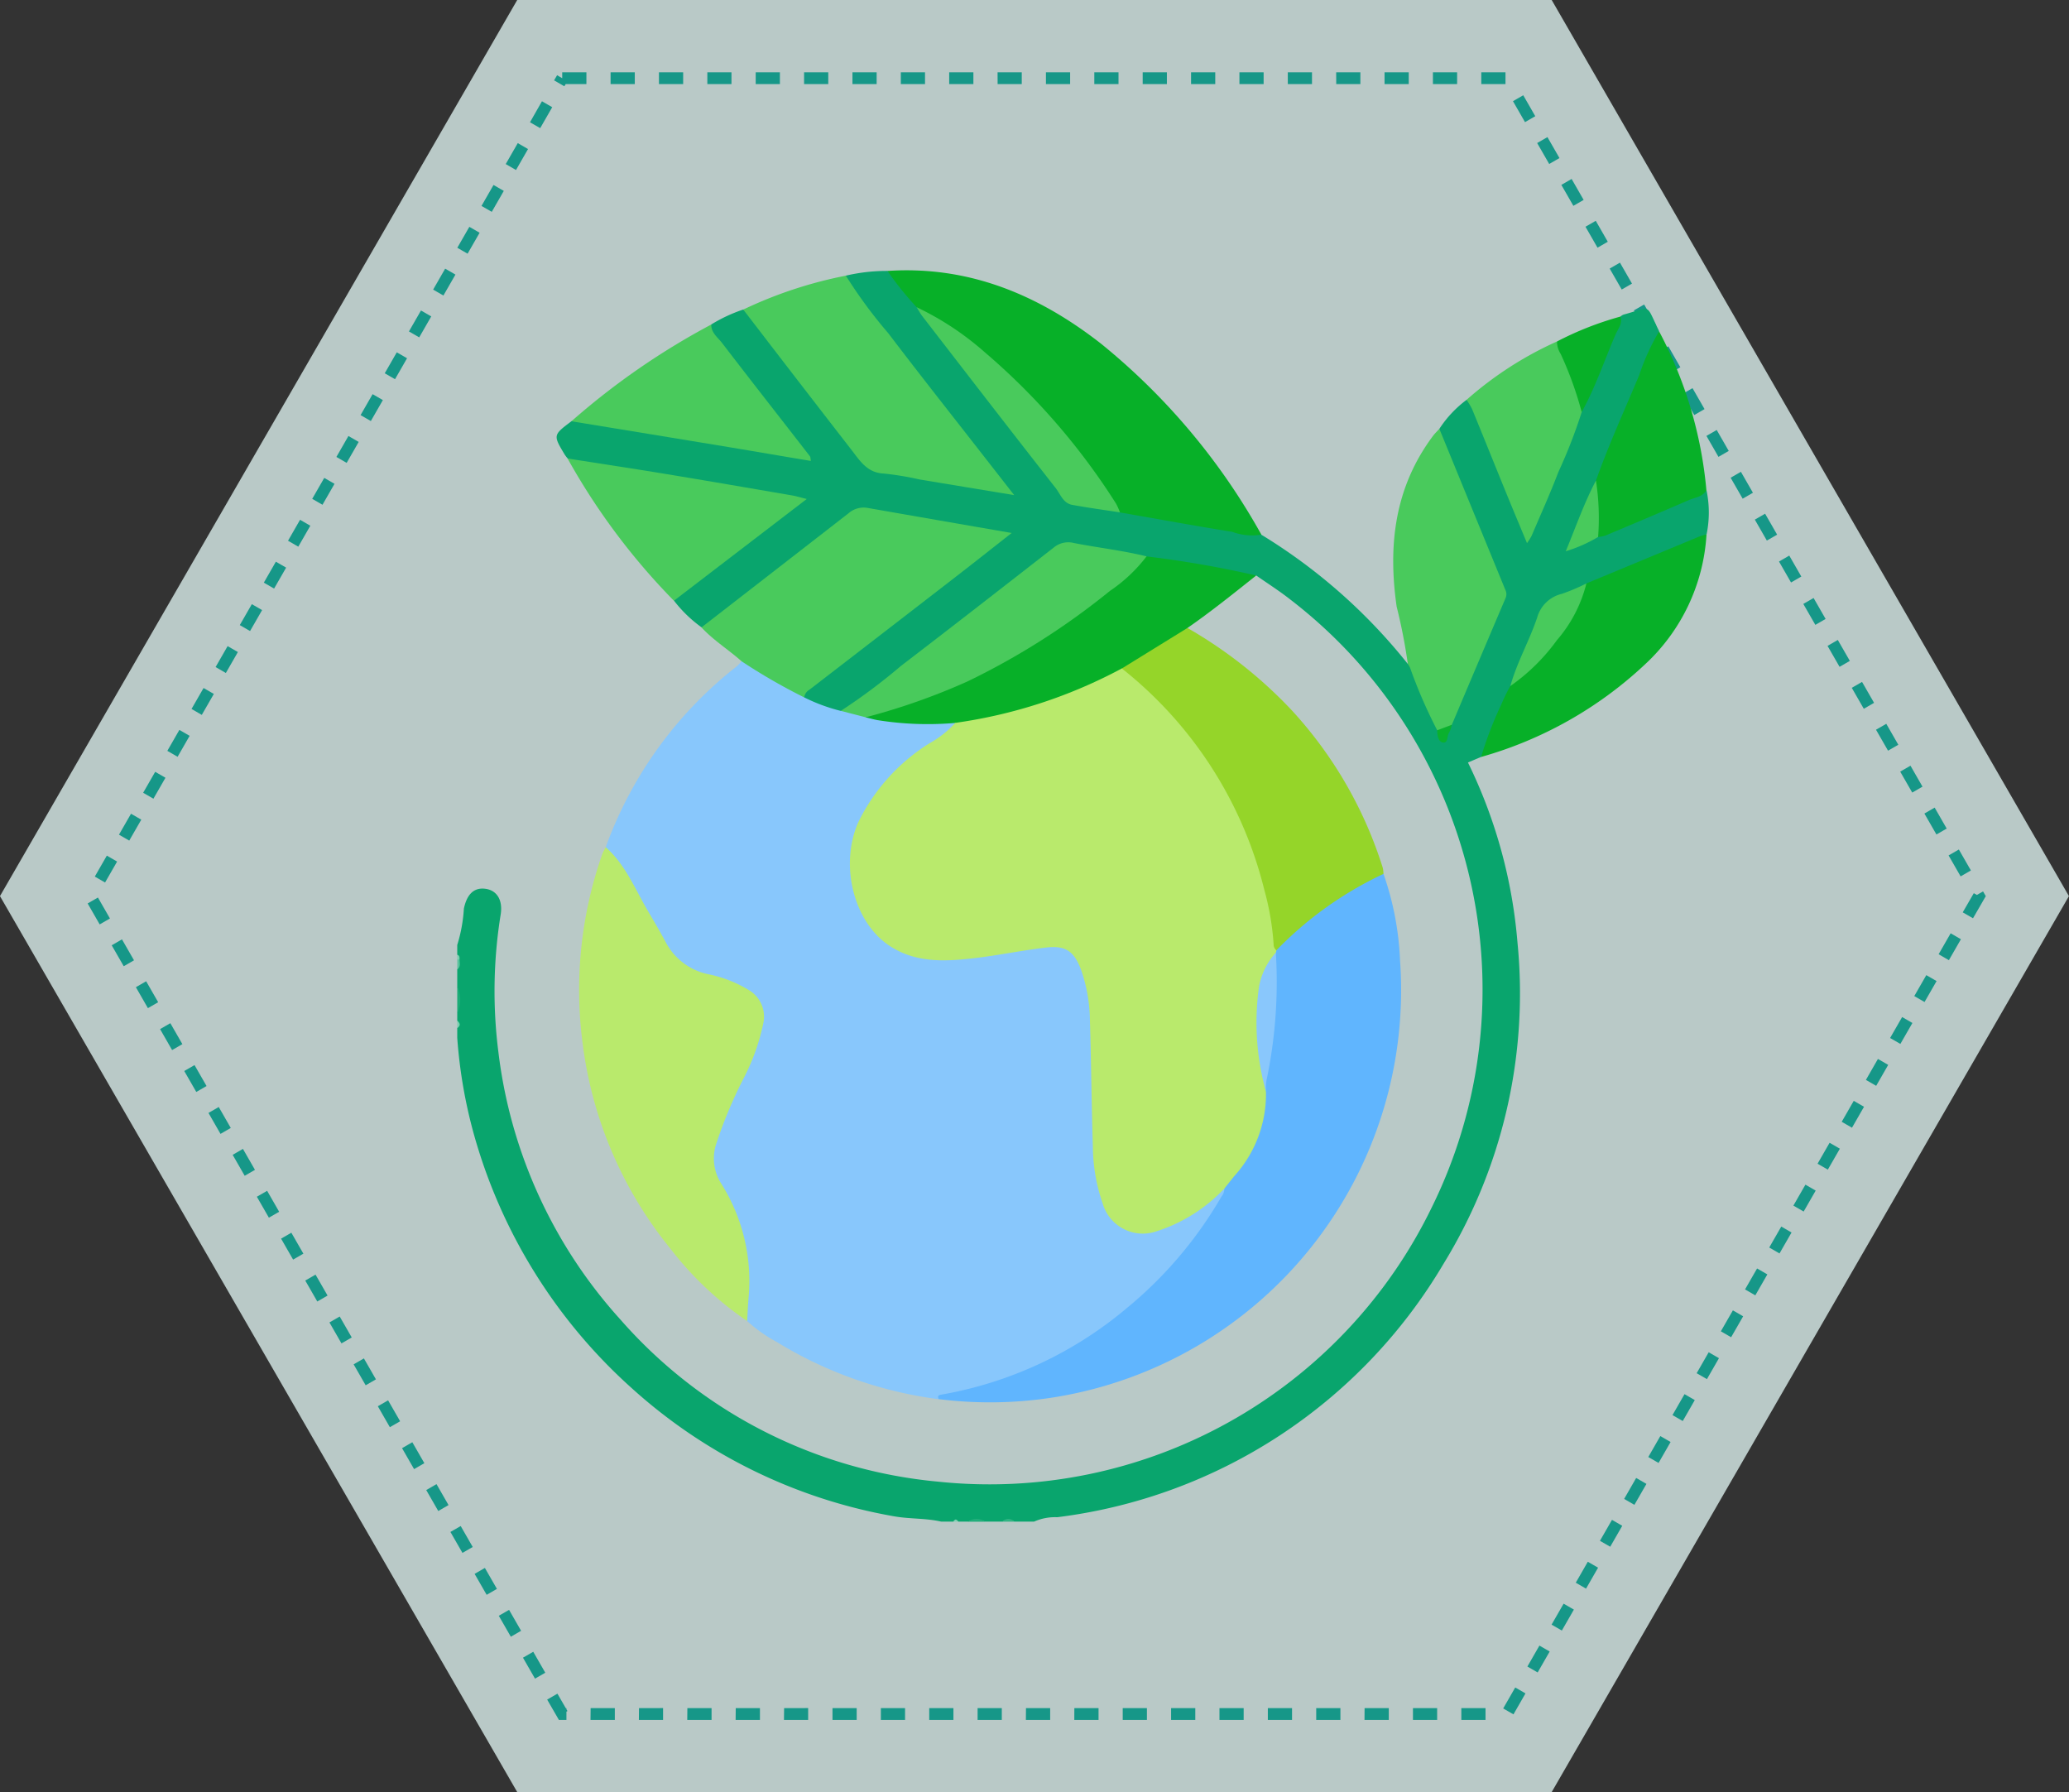 <svg xmlns="http://www.w3.org/2000/svg" width="137.602" height="119.166" viewBox="0 0 137.602 119.166">
  <rect x="0" y="0" width="137.602" height="119.166" fill="#333333" stroke="none"/>
  <g id="Grupo_894785" data-name="Grupo 894785" transform="translate(12678.093 12124.898)">
    <g id="Grupo_894781" data-name="Grupo 894781" transform="translate(-317.679 49.062)">
      <g id="Grupo_874817" data-name="Grupo 874817" transform="translate(-12393.688 -12500.793)">
        <path id="Trazado_251720" data-name="Trazado 251720" d="M152.529,339.23h-68.8l-34.4,59.588,34.4,59.578h68.8l34.4-59.578Z" transform="translate(-16.057 -12.396)" fill="#dbefec" opacity="0.8"/>
        <path id="Trazado_251721" data-name="Trazado 251721" d="M87.143,344.34h1.609v.788H87.37l-.084.145-.683-.394.2-.342.341.2Zm3.217,0h1.609v.788H90.36Zm3.217,0h1.609v.788H93.577Zm3.217,0H98.4v.788H96.795Zm3.217,0h1.609v.788h-1.609Zm3.217,0h1.609v.788h-1.609Zm3.217,0h1.609v.788h-1.609Zm3.217,0h1.609v.788h-1.609Zm3.217,0h1.609v.788h-1.609Zm3.217,0h1.609v.788H116.1Zm3.217,0h1.609v.788h-1.609Zm3.217,0h1.609v.788h-1.609Zm3.217,0h1.609v.788h-1.609Zm3.217,0h1.609v.788h-1.609Zm3.217,0h1.609v.788h-1.609Zm3.217,0h1.609v.788H135.4Zm3.217,0h1.609v.788H138.62Zm3.217,0h1.609v.788h-1.609Zm3.217,0h1.609v.788h-1.609Zm3.217,0h1.609v.788h-1.609Zm2.79,1.529.8,1.393-.683.394-.8-1.393Zm-65.262.4.683.394-.8,1.393L85,347.666Zm66.871,2.383.8,1.393-.683.394-.8-1.393Zm-68.48.4.683.394-.8,1.393-.683-.394Zm70.088,2.383.8,1.393-.683.394-.8-1.393Zm-71.7.4.683.394-.8,1.393-.683-.394Zm73.306,2.383.8,1.393-.683.394-.8-1.393Zm-74.914.4.683.394-.8,1.393-.683-.394Zm76.523,2.382.8,1.393-.683.394-.8-1.393Zm-78.131.4.683.394-.8,1.393-.683-.394Zm79.74,2.382.8,1.393-.683.394-.8-1.393Zm-81.349.4.683.394-.8,1.393-.683-.394Zm82.957,2.382.8,1.393-.683.394-.8-1.393Zm-84.566.4.683.394-.8,1.393-.683-.394Zm86.175,2.382.8,1.393-.683.394-.8-1.393Zm-87.783.4.683.394-.8,1.393-.683-.394Zm89.392,2.382.8,1.393-.683.394-.8-1.393Zm-91,.4.683.394-.8,1.393-.683-.394Zm92.609,2.381.8,1.393-.683.394-.8-1.393Zm-94.217.405.683.394-.8,1.393-.683-.394Zm95.826,2.381.8,1.393-.683.394-.8-1.393Zm-97.435.405.683.394-.8,1.393-.683-.394Zm99.043,2.381.8,1.393-.683.394-.8-1.393Zm-100.652.406.683.394-.8,1.393-.683-.394ZM170.367,379.3l.8,1.393-.683.394-.8-1.393ZM66.5,379.71l.683.394-.8,1.393-.683-.394Zm105.478,2.38.8,1.393-.683.394-.8-1.393ZM64.89,382.5l.683.394-.8,1.393-.683-.394Zm108.7,2.38.8,1.393-.683.394-.8-1.393Zm-110.3.406.683.394-.8,1.393-.683-.394Zm111.912,2.38.8,1.393-.683.394-.8-1.393Zm-113.521.406.683.394-.8,1.393-.683-.394Zm115.13,2.38.8,1.393-.683.394-.8-1.393Zm-116.738.407.683.394-.8,1.393-.683-.394Zm118.347,2.38.8,1.393-.683.394-.8-1.393Zm-119.955.407.683.394-.8,1.393-.683-.394Zm121.564,2.379.8,1.393-.683.394-.8-1.393Zm-123.172.407.683.394-.8,1.393-.683-.394Zm124.781,2.379.182.315-.85,1.472-.683-.394.736-1.275.205.118Zm-125.373.407.8,1.393-.683.394-.8-1.393Zm123.218,2.379.683.394-.8,1.393-.683-.394ZM57.864,402l.8,1.393-.683.394-.8-1.393Zm120,2.379.683.394-.8,1.393-.683-.394Zm-118.392.408.8,1.393-.683.394-.8-1.393Zm116.784,2.379.683.394-.8,1.393-.683-.394Zm-115.175.408.8,1.393-.683.394-.8-1.393Zm113.566,2.378.683.394-.8,1.393-.683-.394Zm-111.958.408.8,1.393-.683.394-.8-1.393Zm110.349,2.378.683.394-.8,1.393-.683-.394ZM64.3,413.148l.8,1.393-.683.394-.8-1.393Zm107.132,2.378.683.394-.8,1.393-.683-.394Zm-105.523.408.8,1.393-.683.394-.8-1.393Zm103.915,2.378.683.394-.8,1.393-.683-.394Zm-102.306.409.8,1.393-.683.394-.8-1.393Zm100.7,2.378.683.394-.8,1.393-.683-.394Zm-99.089.409.8,1.393-.683.394-.8-1.393Zm97.48,2.377.683.394-.8,1.393-.683-.394Zm-95.872.409.8,1.393-.683.394-.8-1.393Zm94.263,2.377.683.394-.8,1.393-.683-.394Zm-92.655.409.8,1.393-.683.394-.8-1.393Zm91.046,2.377.683.394-.8,1.393-.683-.394Zm-89.437.409.8,1.393-.683.394-.8-1.393Zm87.829,2.377.683.394-.8,1.393-.683-.394Zm-86.22.41.8,1.393-.683.394-.8-1.393Zm84.611,2.377.683.394-.8,1.393-.683-.394Zm-83,.41.8,1.393-.683.394-.8-1.393Zm81.394,2.376.683.394-.8,1.393-.683-.394Zm-79.786.41.8,1.393-.683.394-.8-1.393Zm78.177,2.376.683.394-.8,1.393-.683-.394Zm-76.568.41.8,1.393-.683.394-.8-1.393Zm74.96,2.376.683.394-.8,1.393-.683-.394Zm-73.351.411.8,1.393-.683.394-.8-1.393Zm71.742,2.376.683.394-.8,1.393-.683-.394Zm-70.134.411.8,1.393-.683.394-.8-1.393Zm68.525,2.376.683.394-.8,1.393-.683-.394Zm-66.917.411.8,1.393-.683.394-.8-1.393Zm65.308,2.375.683.394-.8,1.393-.683-.394Zm-63.7.411.554.96h.045v.078l.069.119-.069.04v.551h-.5l-.782-1.354Zm2.208.96h1.609v.788H89.024Zm3.217,0H93.85v.788H92.241Zm3.217,0h1.609v.788H95.459Zm3.217,0h1.609v.788H98.676Zm3.217,0H103.5v.788h-1.609Zm3.217,0h1.609v.788h-1.609Zm3.217,0h1.609v.788h-1.609Zm3.217,0h1.609v.788h-1.609Zm3.217,0h1.609v.788h-1.609Zm3.217,0h1.609v.788H117.98Zm3.217,0h1.609v.788H121.2Zm3.217,0h1.609v.788h-1.609Zm3.217,0h1.609v.788h-1.609Zm3.217,0h1.609v.788h-1.609Zm3.217,0h1.609v.788h-1.609Zm3.217,0h1.609v.788h-1.609Zm3.217,0h1.609v.788H140.5Zm3.217,0h1.609v.788h-1.609Zm3.217,0h1.609v.788h-1.609Z" transform="translate(-16.478 -12.702)" fill="#169788"/>
      </g>
      <g id="Grupo_894629" data-name="Grupo 894629" transform="translate(-13112.304 -12109.139)">
        <path id="Trazado_624890" data-name="Trazado 624890" d="M847.616-36.154a7.548,7.548,0,0,1,1.811-1.929c.535.054.545.539.689.882,1.025,2.44,1.984,4.907,3.008,7.348a3.959,3.959,0,0,0,.391.789c1.184-2.79,2.345-5.473,3.409-8.2.984-2.089,1.765-4.266,2.738-6.36a.776.776,0,0,1,.2-.125c1.909-.511,1.425-.826,2.375,1.112a37.279,37.279,0,0,1-1.811,4.564c-.72,1.8-1.475,3.578-2.233,5.358-.638,1.4-1.175,2.833-1.825,4.333a15.532,15.532,0,0,0,1.832-.759c2.24-.864,4.432-1.841,6.649-2.76a1.312,1.312,0,0,1,.534-.17,7.173,7.173,0,0,1,.006,2.933,9.6,9.6,0,0,1-2.534,1.208c-1.765.794-3.57,1.5-5.352,2.254a8.9,8.9,0,0,1-.893.379,3.5,3.5,0,0,0-2.68,2.7c-.39,1.2-.991,2.334-1.411,3.533-.78,1.541-1.249,3.221-2.119,4.722l-.881.376a33.4,33.4,0,0,1,3.293,11.969,34.348,34.348,0,0,1-4.919,21.367,34.829,34.829,0,0,1-25.692,16.85,3.422,3.422,0,0,0-1.538.293h-1.3a.88.88,0,0,0-.813,0h-1.137a1.661,1.661,0,0,0-1.138,0h-.65a.21.21,0,0,0-.325,0h-.813c-1.053-.242-2.139-.166-3.2-.365a35,35,0,0,1-17.364-8.494,35.466,35.466,0,0,1-10.553-17.03A32.707,32.707,0,0,1,782.3,4.341v-.65a.371.371,0,0,0,0-.488V2.716a4.06,4.06,0,0,0,0-1.788V-.209c.155-.179.054-.394.084-.591-.01-.132.035-.275-.084-.384v-.65a10.1,10.1,0,0,0,.441-2.417c.2-.946.663-1.412,1.415-1.32.776.095,1.187.746,1.032,1.713a32,32,0,0,0-.152,9.141,32.233,32.233,0,0,0,8.122,17.8A31.99,31.99,0,0,0,814.27,33.854a32.691,32.691,0,0,0,32.844-18.242,32.714,32.714,0,0,0-9.425-40.428c-.722-.567-1.5-1.061-2.254-1.588a9.336,9.336,0,0,1-2.475-.288c-1.569-.247-3.134-.52-4.7-.778-1.665-.344-3.346-.6-5.02-.9a1.51,1.51,0,0,0-1.268.37q-4.272,3.344-8.574,6.65c-1.582,1.22-3.152,2.454-4.743,3.661a1.589,1.589,0,0,1-.855.429,4.976,4.976,0,0,1-2.44-.93c-.212-.482.165-.69.45-.917,1.8-1.433,3.614-2.838,5.436-4.239,2.463-1.894,4.925-3.79,7.448-5.769-2.191-.378-4.306-.726-6.416-1.106-.718-.129-1.454-.187-2.156-.37a2.292,2.292,0,0,0-2.156.573c-2.857,2.271-5.76,4.482-8.657,6.7-.225.172-.408.46-.765.36a8.763,8.763,0,0,1-1.83-1.771c.11-.4.459-.587.755-.816,2.5-1.935,5.005-3.862,7.591-5.869-2.5-.4-4.9-.848-7.314-1.245-2.348-.387-4.694-.785-7.042-1.172a2.16,2.16,0,0,1-1.064-.357,2.725,2.725,0,0,1-.191-.25c-.78-1.3-.78-1.3.446-2.222a2.148,2.148,0,0,1,1.19-.073c4.446.75,8.89,1.518,13.339,2.249a1.647,1.647,0,0,0,.917.044c-1.021-1.456-2.126-2.811-3.187-4.2-.886-1.158-1.788-2.3-2.68-3.457-.221-.285-.546-.571-.278-1a10.322,10.322,0,0,1,2.128-.992,1.855,1.855,0,0,1,.887.8c2.336,3.014,4.656,6.041,6.992,9.055a1.7,1.7,0,0,0,1.03.731c2.836.54,5.69.971,8.636,1.478-3.093-3.962-6.088-7.858-9.122-11.724q-.7-.894-1.366-1.815c-.159-.222-.458-.43-.233-.778a11.975,11.975,0,0,1,2.768-.314c.655.357.97,1.026,1.426,1.565.221.262.416.546.655.8,3.219,4.176,6.465,8.329,9.69,12.5a1.426,1.426,0,0,0,1.014.6c.942.1,1.856.374,2.806.42,2.694.506,5.4.913,8.1,1.372a8.317,8.317,0,0,1,1.17.284,37.148,37.148,0,0,1,9.74,8.592c.5.059.49.52.607.832.438,1.177.936,2.326,1.44,3.474a5.024,5.024,0,0,0,.3.728,8.067,8.067,0,0,0,.441-1.085q1.578-3.78,3.17-7.552a2.47,2.47,0,0,0,.012-2.083C850.273-29.137,849.1-32.073,847.9-35A1.733,1.733,0,0,1,847.616-36.154Z" transform="translate(0 -0.15)" fill="#09a56d"/>
        <path id="Trazado_624891" data-name="Trazado 624891" d="M782.3,245.531a2.121,2.121,0,0,1,0,1.788Z" transform="translate(0 -244.752)" fill="#1bac77"/>
        <path id="Trazado_624892" data-name="Trazado 624892" d="M990.819,463.035a.938.938,0,0,1,1.138,0Z" transform="translate(-174.55 -426.665)" fill="#22ae7b"/>
        <path id="Trazado_624893" data-name="Trazado 624893" d="M1004.786,463.1a.551.551,0,0,1,.813,0Z" transform="translate(-186.242 -426.735)" fill="#31b484"/>
        <path id="Trazado_624894" data-name="Trazado 624894" d="M782.448,234.265c.006.231.1.48-.144.657v-.65Q782.371,234.166,782.448,234.265Z" transform="translate(0 -235.281)" fill="#5ac39d"/>
        <path id="Trazado_624895" data-name="Trazado 624895" d="M782.3,259.5c.2.163.239.325,0,.488Z" transform="translate(0 -256.444)" fill="#7bcfb0"/>
        <path id="Trazado_624896" data-name="Trazado 624896" d="M782.448,232.879l-.144.007v-.325C782.467,232.615,782.46,232.746,782.448,232.879Z" transform="translate(0 -233.895)" fill="#7ccfb0"/>
        <path id="Trazado_624897" data-name="Trazado 624897" d="M984.833,463.274c.108-.206.217-.182.325,0Z" transform="translate(-169.539 -426.905)" fill="#80d1b4"/>
        <path id="Trazado_624898" data-name="Trazado 624898" d="M856.108,114.845a11.759,11.759,0,0,0,2.437.9,6.232,6.232,0,0,1,1.8.257,15.785,15.785,0,0,0,4.825.324,1.493,1.493,0,0,1,.951.106c.29.513-.193.671-.451.865a30.826,30.826,0,0,0-3.273,2.527c-1.984,1.955-3.4,4.176-2.942,7.124.476,3.037,2.427,5.1,5.7,5.133a38.039,38.039,0,0,0,6.2-.716,6.949,6.949,0,0,1,1.129-.108,2.121,2.121,0,0,1,2.186,1.48,9.369,9.369,0,0,1,.67,3.733c-.055,2.762.186,5.513.2,8.272a10.179,10.179,0,0,0,.607,3.585,2.62,2.62,0,0,0,3.556,1.756,7.622,7.622,0,0,0,3.008-1.71,2.994,2.994,0,0,1,1.26-.853c.443.344.049.633-.1.886a25.085,25.085,0,0,1-3.084,4.26,27.581,27.581,0,0,1-14.4,8.565,4.135,4.135,0,0,0-1.327.285,27.3,27.3,0,0,1-10.764-3.8,9.821,9.821,0,0,1-1.981-1.4,2.234,2.234,0,0,1-.132-1.353,12.5,12.5,0,0,0-1.9-7.895,3.1,3.1,0,0,1-.277-2.431,21.967,21.967,0,0,1,1.646-4.054,24.97,24.97,0,0,0,1.345-3.3c.49-1.66.068-2.562-1.518-3.231a16.224,16.224,0,0,0-2.005-.654,4.212,4.212,0,0,1-2.614-1.913c-.969-1.6-1.831-3.254-2.752-4.877-.359-.633-1.06-1.025-1.2-1.794a26.815,26.815,0,0,1,8.7-12.017,2.861,2.861,0,0,0,.33-.351c.267-.155.469.022.661.152a19.761,19.761,0,0,0,2.921,1.708A1.354,1.354,0,0,1,856.108,114.845Z" transform="translate(-50.736 -133.293)" fill="#88c7fc"/>
        <path id="Trazado_624899" data-name="Trazado 624899" d="M978.645,234.277c-.088-.192-.05-.263.183-.3a26.113,26.113,0,0,0,12.381-5.8,27.286,27.286,0,0,0,6.243-7.377.778.778,0,0,0,.183-.518c-.063-.44.265-.681.5-.972a7.919,7.919,0,0,0,2.064-5.646,31.382,31.382,0,0,1,.467-3.125c.28-1.914.077-3.838.194-5.751a1.024,1.024,0,0,1,.049-.259,9.479,9.479,0,0,1,2.06-2.142,28.714,28.714,0,0,1,4.5-2.849c.228-.125.462-.3.756-.182a19.792,19.792,0,0,1,1.1,5.772,27.42,27.42,0,0,1-23.007,29.028A27.289,27.289,0,0,1,978.645,234.277Z" transform="translate(-164.322 -206.06)" fill="#60b5fe"/>
        <path id="Trazado_624900" data-name="Trazado 624900" d="M833.8,188.685c1.313,1.164,1.943,2.78,2.805,4.243.412.7.827,1.4,1.205,2.115a4.14,4.14,0,0,0,2.844,2.093,8.365,8.365,0,0,1,2.7,1.071,2.05,2.05,0,0,1,.925,2.167,14.136,14.136,0,0,1-1.3,3.654,29.981,29.981,0,0,0-1.868,4.485,3.11,3.11,0,0,0,.374,2.55,12.151,12.151,0,0,1,1.811,7.589c-.049.512-.064,1.027-.095,1.54a22.188,22.188,0,0,1-5.1-4.809,26.916,26.916,0,0,1-5.833-13.587,27.265,27.265,0,0,1,1.309-12.685A3.164,3.164,0,0,1,833.8,188.685Z" transform="translate(-41.621 -197.166)" fill="#b9ea6c"/>
        <path id="Trazado_624901" data-name="Trazado 624901" d="M1070.835,115.3a24.191,24.191,0,0,0-7.126,5.086c-.423,0-.357-.339-.385-.579a26.894,26.894,0,0,0-6.444-14.6,23.107,23.107,0,0,0-2.822-2.784,2.062,2.062,0,0,1-.652-.706c-.05-.275.155-.384.339-.492,1.167-.684,2.328-1.378,3.452-2.132.173-.116.357-.262.6-.147a29.908,29.908,0,0,1,6.97,5.508,27.657,27.657,0,0,1,6.022,10.443A2.159,2.159,0,0,1,1070.835,115.3Z" transform="translate(-226.935 -122.009)" fill="#95d529"/>
        <path id="Trazado_624902" data-name="Trazado 624902" d="M959.882-44.391a21.335,21.335,0,0,1-1.94-2.413c5.4-.36,10.036,1.581,14.2,4.836a43.627,43.627,0,0,1,10.666,12.7,3.829,3.829,0,0,1-1.944-.188c-2.492-.4-4.976-.856-7.463-1.29-.854-.946-1.486-2.055-2.238-3.076a39.118,39.118,0,0,0-9-9.032A17.832,17.832,0,0,1,959.882-44.391Z" transform="translate(-147.028)" fill="#07b028"/>
        <path id="Trazado_624903" data-name="Trazado 624903" d="M888.818,62.621a38.473,38.473,0,0,1-4.162-2.4c-.869-.774-1.871-1.392-2.667-2.253q4.889-3.789,9.774-7.584a1.527,1.527,0,0,1,1.273-.361c3.15.551,6.3,1.1,9.584,1.667-1.306,1.023-2.536,2-3.778,2.958q-4.829,3.734-9.666,7.459A.725.725,0,0,0,888.818,62.621Z" transform="translate(-83.446 -81.069)" fill="#49ca5c"/>
        <path id="Trazado_624904" data-name="Trazado 624904" d="M905.879-44.655a31.528,31.528,0,0,0,2.819,3.826c2.172,2.857,4.4,5.67,6.606,8.5l1.769,2.268c-2.182-.361-4.237-.7-6.29-1.041a20.063,20.063,0,0,0-2.387-.395c-1.093-.048-1.573-.835-2.124-1.546q-3.622-4.669-7.217-9.358A28.584,28.584,0,0,1,905.879-44.655Z" transform="translate(-97.733 -1.835)" fill="#49ca5c"/>
        <path id="Trazado_624905" data-name="Trazado 624905" d="M1167.5,17.881q2.195,5.358,4.392,10.714a.645.645,0,0,1,.01.541q-1.793,4.209-3.573,8.424c-.271.263-.529.561-.972.365a33.06,33.06,0,0,1-1.8-4.144c-.043-.1-.1-.184-.156-.276a36.516,36.516,0,0,0-.741-3.8c-.586-4.083-.135-7.931,2.407-11.342C1167.2,18.186,1167.354,18.039,1167.5,17.881Z" transform="translate(-319.883 -54.184)" fill="#49ca5c"/>
        <path id="Trazado_624906" data-name="Trazado 624906" d="M970.433,74.7l-4.361,2.692a.757.757,0,0,1-.4.381,28.8,28.8,0,0,1-10.064,3.338.7.7,0,0,1-.613-.1,21.222,21.222,0,0,1-5.17-.186c-.264-.048-.524-.124-.785-.186.055-.411.428-.367.681-.431,6.008-1.507,11.132-4.654,15.883-8.509a19.2,19.2,0,0,1,2.116-1.761,69.62,69.62,0,0,1,7.291,1.27C973.508,72.4,972.015,73.606,970.433,74.7Z" transform="translate(-139.575 -97.759)" fill="#07b028"/>
        <path id="Trazado_624907" data-name="Trazado 624907" d="M1207.316,64.233q3.764-1.565,7.529-3.128a4.171,4.171,0,0,1,.461-.133,12.793,12.793,0,0,1-4.1,8.651,26.365,26.365,0,0,1-10.893,6.148,24.821,24.821,0,0,1,1.345-3.491,11.026,11.026,0,0,1,.6-1.225c.138-.165.2-.381.373-.524a15.326,15.326,0,0,0,4.507-6.027A.844.844,0,0,1,1207.316,64.233Z" transform="translate(-349.922 -90.256)" fill="#07b028"/>
        <path id="Trazado_624908" data-name="Trazado 624908" d="M827.328,29.982c2.174.341,4.35.67,6.521,1.028,2.807.463,5.61.947,8.413,1.428.284.049.561.136.972.237L834.4,39.441A44.042,44.042,0,0,1,827.328,29.982Z" transform="translate(-37.69 -64.314)" fill="#49ca5c"/>
        <path id="Trazado_624909" data-name="Trazado 624909" d="M838.194-24.712c-.011.552.433.856.717,1.225,1.934,2.524,3.9,5.026,5.846,7.538.042.054.032.147.063.308-1.812-.3-3.577-.605-5.344-.9q-5.291-.873-10.583-1.737A48.657,48.657,0,0,1,838.194-24.712Z" transform="translate(-39 -18.529)" fill="#49ca5c"/>
        <path id="Trazado_624910" data-name="Trazado 624910" d="M1246.687-11.983c.845-2.382,1.9-4.681,2.874-7.009a14.886,14.886,0,0,1,1.326-2.912,27.731,27.731,0,0,1,3.145,10.566c-.261.447-.763.475-1.171.653-1.848.8-3.7,1.583-5.561,2.364a2.223,2.223,0,0,1-.471.088,2.133,2.133,0,0,1-.219-1.459A10.586,10.586,0,0,1,1246.687-11.983Z" transform="translate(-388.655 -20.88)" fill="#07b028"/>
        <path id="Trazado_624911" data-name="Trazado 624911" d="M1202.03-13.091a34.782,34.782,0,0,1-1.553,3.989c-.547,1.436-1.184,2.839-1.786,4.254a4.571,4.571,0,0,1-.3.471c-.51-1.229-.974-2.331-1.425-3.438-.744-1.823-1.477-3.652-2.225-5.473a4.665,4.665,0,0,0-.37-.617,23.7,23.7,0,0,1,6.013-3.881,16.654,16.654,0,0,1,1.706,4.145A.808.808,0,0,1,1202.03-13.091Z" transform="translate(-344.946 -24.327)" fill="#49ca5c"/>
        <path id="Trazado_624912" data-name="Trazado 624912" d="M1232.894-21.608a23.7,23.7,0,0,0-1.393-3.859,1.587,1.587,0,0,1-.251-.836,21.465,21.465,0,0,1,4.222-1.657c.154.467-.164.818-.325,1.191C1234.4-25.047,1233.808-23.258,1232.894-21.608Z" transform="translate(-375.811 -15.81)" fill="#07b028"/>
        <path id="Trazado_624913" data-name="Trazado 624913" d="M959.209,65.136a10.317,10.317,0,0,1-2.441,2.3,48.35,48.35,0,0,1-9.473,6.019,43.361,43.361,0,0,1-6.765,2.382l-1.656-.428a38.782,38.782,0,0,0,4-2.988c3.4-2.6,6.779-5.236,10.158-7.868a1.5,1.5,0,0,1,1.344-.305C955.985,64.563,957.616,64.744,959.209,65.136Z" transform="translate(-131.065 -92.96)" fill="#49ca5c"/>
        <path id="Trazado_624914" data-name="Trazado 624914" d="M969.852-31.773a19.39,19.39,0,0,1,4.494,2.963,44.622,44.622,0,0,1,8.763,10.091,3.828,3.828,0,0,1,.261.588c-1.059-.164-2.122-.306-3.176-.5-.6-.11-.786-.717-1.1-1.121-2.972-3.786-5.909-7.6-8.852-11.408C970.091-31.35,969.98-31.568,969.852-31.773Z" transform="translate(-156.998 -12.618)" fill="#49ca5c"/>
        <path id="Trazado_624915" data-name="Trazado 624915" d="M1217.321,80.989a9.105,9.105,0,0,1-1.957,3.768,13.071,13.071,0,0,1-3.1,3.054c.441-1.58,1.265-3.011,1.785-4.558a2.236,2.236,0,0,1,1.639-1.573A13.029,13.029,0,0,0,1217.321,80.989Z" transform="translate(-359.926 -107.012)" fill="#48ca5c"/>
        <path id="Trazado_624916" data-name="Trazado 624916" d="M1236.879,39a16.431,16.431,0,0,1,.143,3.75,9.747,9.747,0,0,1-2.152.951C1235.557,42.037,1236.1,40.472,1236.879,39Z" transform="translate(-378.847 -71.864)" fill="#48ca5c"/>
        <path id="Trazado_624917" data-name="Trazado 624917" d="M1182.377,139.058l.972-.365a1.807,1.807,0,0,1-.179.521c-.162.219-.05.725-.422.655C1182.445,139.812,1182.379,139.391,1182.377,139.058Z" transform="translate(-334.904 -155.317)" fill="#0ab12e"/>
        <path id="Trazado_624918" data-name="Trazado 624918" d="M949.6,119.306a33.134,33.134,0,0,0,11.077-3.619,27.026,27.026,0,0,1,9.484,14.75,17.829,17.829,0,0,1,.61,3.566.528.528,0,0,0,.183.429,1.063,1.063,0,0,1-.031.154,10.5,10.5,0,0,0-.785,7.319c.122.638-.041,1.292.126,1.925a8.1,8.1,0,0,1-2.115,5.622c-.216.276-.437.548-.656.822a10.676,10.676,0,0,1-4.546,2.853,2.776,2.776,0,0,1-3.545-1.869,11.8,11.8,0,0,1-.651-3.816c-.09-2.757-.107-5.516-.193-8.272a10.641,10.641,0,0,0-.581-3.419c-.464-1.243-1.016-1.66-2.328-1.506-1.633.192-3.249.533-4.882.719-1.919.218-3.845.3-5.565-.851-2.376-1.588-3.315-5.4-2.033-8.237a12.8,12.8,0,0,1,4.729-5.22A6.7,6.7,0,0,0,949.6,119.306Z" transform="translate(-134.179 -136.058)" fill="#b9ea6c"/>
        <path id="Trazado_624919" data-name="Trazado 624919" d="M1109.066,240.952A17.1,17.1,0,0,1,1108.6,234a4.559,4.559,0,0,1,1.123-2.29,31.707,31.707,0,0,1-.626,8.517A3.286,3.286,0,0,0,1109.066,240.952Z" transform="translate(-272.982 -233.181)" fill="#89c7fc"/>
      </g>
    </g>
  </g>
</svg>
